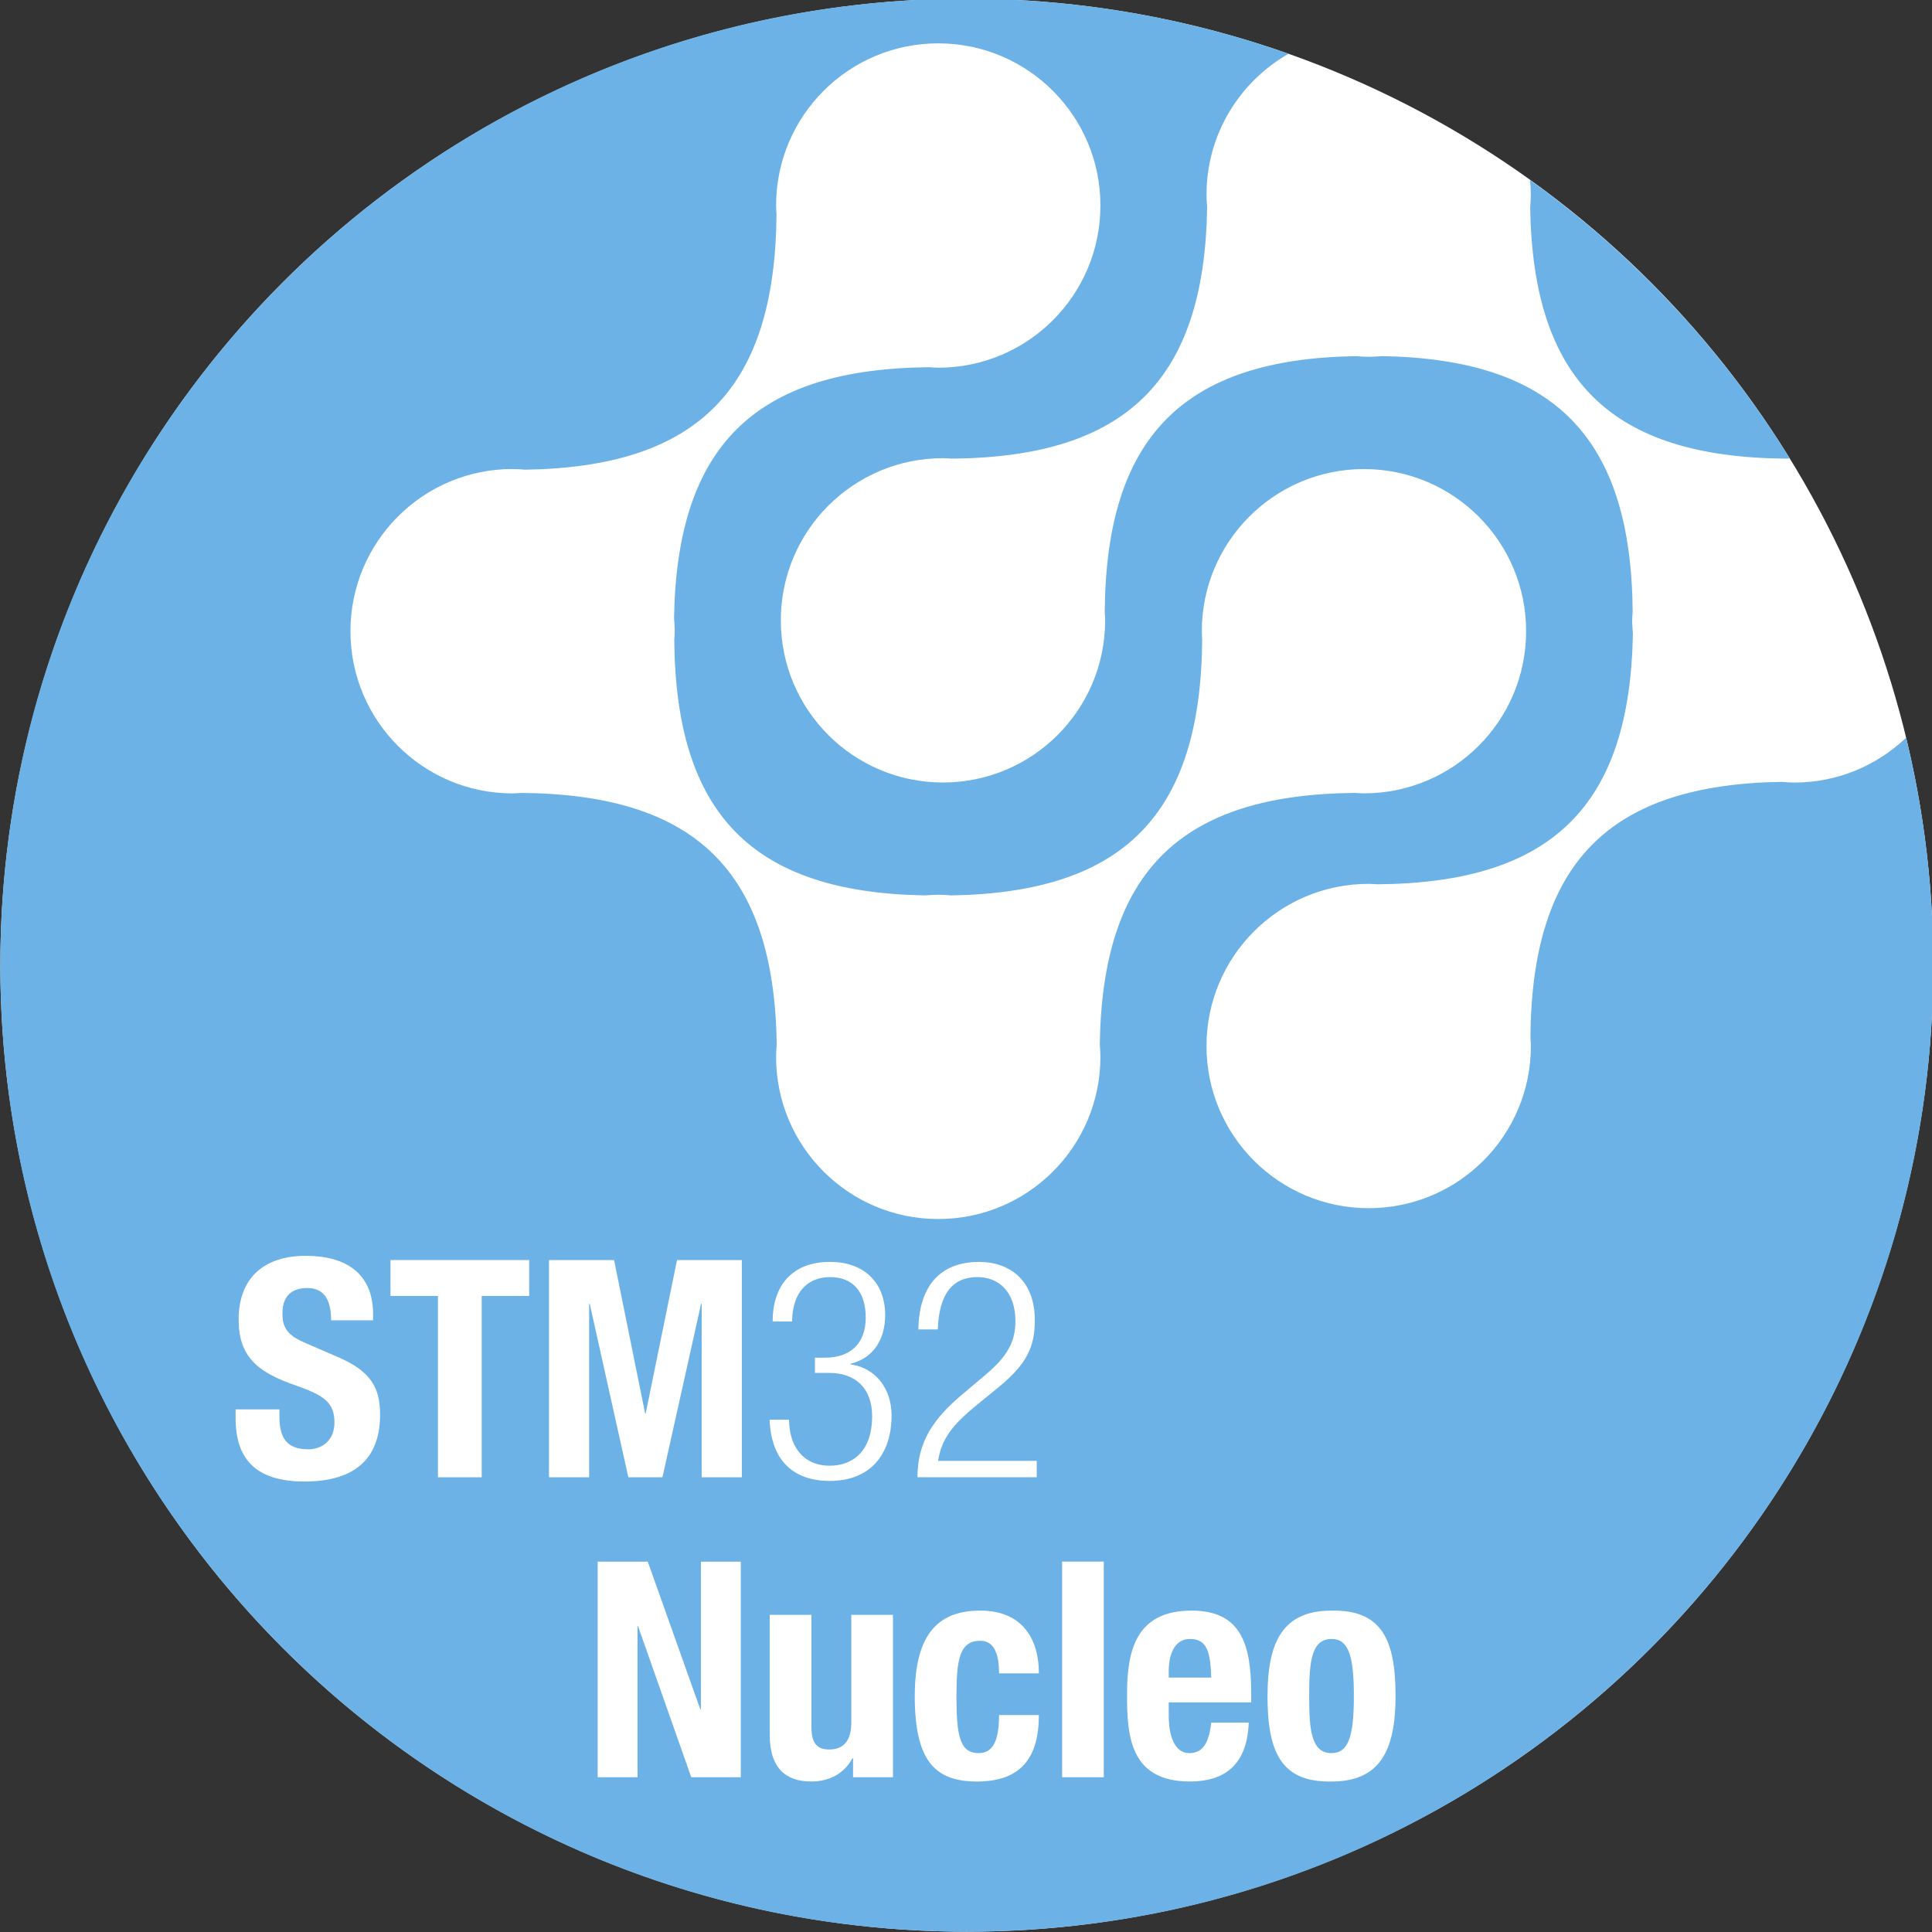 <?xml version="1.0" encoding="UTF-8" standalone="no"?>
<!--
  ~ Copyright (c) 2017  STMicroelectronics – All rights reserved
  ~ The STMicroelectronics corporate logo is a trademark of STMicroelectronics
  ~
  ~ Redistribution and use in source and binary forms, with or without modification,
  ~ are permitted provided that the following conditions are met:
  ~
  ~ - Redistributions of source code must retain the above copyright notice, this list of conditions
  ~   and the following disclaimer.
  ~
  ~ - Redistributions in binary form must reproduce the above copyright notice, this list of
  ~   conditions and the following disclaimer in the documentation and/or other materials provided
  ~   with the distribution.
  ~
  ~ - Neither the name nor trademarks of STMicroelectronics International N.V. nor any other
  ~   STMicroelectronics company nor the names of its contributors may be used to endorse or
  ~   promote products derived from this software without specific prior written permission.
  ~
  ~ - All of the icons, pictures, logos and other images that are provided with the source code
  ~   in a directory whose title begins with st_images may only be used for internal purposes and
  ~   shall not be redistributed to any third party or modified in any way.
  ~
  ~ - Any redistributions in binary form shall not include the capability to display any of the
  ~   icons, pictures, logos and other images that are provided with the source code in a directory
  ~   whose title begins with st_images.
  ~
  ~ THIS SOFTWARE IS PROVIDED BY THE COPYRIGHT HOLDERS AND CONTRIBUTORS "AS IS" AND ANY EXPRESS OR
  ~ IMPLIED WARRANTIES, INCLUDING, BUT NOT LIMITED TO, THE IMPLIED WARRANTIES OF MERCHANTABILITY
  ~ AND FITNESS FOR A PARTICULAR PURPOSE ARE DISCLAIMED. IN NO EVENT SHALL THE COPYRIGHT HOLDER
  ~ OR CONTRIBUTORS BE LIABLE FOR ANY DIRECT, INDIRECT, INCIDENTAL, SPECIAL, EXEMPLARY, OR
  ~ CONSEQUENTIAL DAMAGES (INCLUDING, BUT NOT LIMITED TO, PROCUREMENT OF SUBSTITUTE GOODS OR
  ~ SERVICES; LOSS OF USE, DATA, OR PROFITS; OR BUSINESS INTERRUPTION) HOWEVER CAUSED AND ON ANY
  ~ THEORY OF LIABILITY, WHETHER IN CONTRACT, STRICT LIABILITY, OR TORT (INCLUDING NEGLIGENCE OR
  ~ OTHERWISE) ARISING IN ANY WAY OUT OF THE USE OF THIS SOFTWARE, EVEN IF ADVISED OF THE POSSIBILITY
  ~ OF SUCH DAMAGE.
  -->

<!-- Created with Inkscape (http://www.inkscape.org/) -->

<svg xmlns:dc="http://purl.org/dc/elements/1.1/" xmlns:cc="http://creativecommons.org/ns#" xmlns:rdf="http://www.w3.org/1999/02/22-rdf-syntax-ns#"
    xmlns="http://www.w3.org/2000/svg" xmlns:sodipodi="http://sodipodi.sourceforge.net/DTD/sodipodi-0.dtd"
    xmlns:inkscape="http://www.inkscape.org/namespaces/inkscape" width="13.547mm" height="13.547mm"
    viewBox="0 0 48 48" id="svg2" version="1.1" inkscape:version="0.91 r13725"
    sodipodi:docname="board_nucleo.svg">
  <rect x="0" y="0" width="48" height="48" fill="#333333" stroke="none"/>
  <defs
     id="defs4">
    <clipPath
       id="clipPath4150"
       clipPathUnits="userSpaceOnUse">
      <path
         inkscape:connector-curvature="0"
         id="path4152"
         d="m 0,113.385 113.386,0 L 113.386,0 0,0 0,113.385 Z" />
    </clipPath>
  </defs>
  <sodipodi:namedview
     id="base"
     pagecolor="#ffffff"
     bordercolor="#666666"
     borderopacity="1.0"
     inkscape:pageopacity="0.0"
     inkscape:pageshadow="2"
     inkscape:zoom="16.249999"
     inkscape:cx="24.000001"
     inkscape:cy="24.000001"
     inkscape:document-units="px"
     inkscape:current-layer="g4148"
     showgrid="false"
     fit-margin-top="0"
     fit-margin-left="0"
     fit-margin-right="0"
     fit-margin-bottom="0"
     inkscape:window-width="1280"
     inkscape:window-height="962"
     inkscape:window-x="-8"
     inkscape:window-y="-8"
     inkscape:window-maximized="1" />
  <g
     inkscape:label="Layer 1"
     inkscape:groupmode="layer"
     id="layer1"
     transform="translate(-593.706,-673.514)">
    <g
       transform="matrix(0.691,0,0,-0.691,578.71,737.403)"
       inkscape:label="RS2843_module_STM32_NUCLEO"
       id="g4144">
      <ellipse
         style="opacity:1;fill:#ffffff;fill-opacity:1;stroke:none;stroke-width:0.1;stroke-linecap:round;stroke-linejoin:round;stroke-miterlimit:4;stroke-dasharray:none;stroke-opacity:1"
         id="path4234"
         cx="56.463"
         cy="-57.756"
         transform="scale(1,-1)"
         rx="34.749"
         ry="34.75" />
      <g
         id="g4146">
        <g
           clip-path="url(#clipPath4150)"
           id="g4148">
          <g
             transform="translate(76.719,84.993)"
             id="g4154">
            <path
               inkscape:connector-curvature="0"
               id="path4156"
               style="fill:#6cb2e6;fill-opacity:1;fill-rule:nonzero;stroke:none"
               d="m 0,0 c 0.1,-6.211 2.917,-8.975 9.189,-9.024 0.048,0.003 0.096,0.005 0.145,0.007 C 6.911,-5.093 3.731,-1.691 -0.004,0.992 0.012,0.819 0.023,0.644 0.023,0.467 0.023,0.311 0.013,0.154 0,0" />
          </g>
          <g
             transform="translate(61.267,54.458)"
             id="g4158">
            <path
               inkscape:connector-curvature="0"
               id="path4160"
               style="fill:#6cb2e6;fill-opacity:1;fill-rule:nonzero;stroke:none"
               d="m 0,0 c 0,-3.219 -2.609,-5.83 -5.831,-5.829 -3.219,-0.001 -5.83,2.609 -5.83,5.828 0,0.158 0.01,0.314 0.023,0.468 -0.098,6.212 -2.918,8.975 -9.189,9.024 -0.102,-0.007 -0.204,-0.015 -0.308,-0.017 -3.22,0 -5.83,2.612 -5.83,5.832 0,3.22 2.609,5.832 5.83,5.832 0.154,0 0.308,-0.012 0.458,-0.024 6.214,0.095 8.98,2.91 9.031,9.182 -0.005,0.106 -0.015,0.208 -0.015,0.317 0,3.219 2.611,5.829 5.829,5.829 3.223,0 5.832,-2.61 5.832,-5.831 0,-3.219 -2.609,-5.831 -5.831,-5.831 -0.109,0 -0.216,0.012 -0.322,0.017 -6.265,-0.054 -9.075,-2.818 -9.177,-9.024 0.012,-0.155 0.025,-0.31 0.025,-0.467 0,-0.103 -0.009,-0.206 -0.017,-0.308 0.051,-6.273 2.815,-9.091 9.025,-9.191 0.153,0.012 0.309,0.024 0.466,0.024 0.156,0 0.31,-0.012 0.462,-0.024 6.209,0.098 8.976,2.913 9.028,9.185 -0.005,0.103 -0.014,0.208 -0.013,0.313 0,3.22 2.61,5.831 5.829,5.831 3.222,0 5.832,-2.61 5.831,-5.83 0.001,-3.22 -2.611,-5.83 -5.832,-5.83 -0.105,0 -0.209,0.008 -0.316,0.016 C 2.888,9.438 0.075,6.673 -0.023,0.461 -0.012,0.31 0,0.156 0,0 M 28.969,11.477 C 27.922,10.48 26.51,9.864 24.949,9.864 c -0.153,0 -0.307,0.013 -0.457,0.025 -6.214,-0.097 -8.983,-2.912 -9.031,-9.182 0.004,-0.105 0.015,-0.208 0.016,-0.318 0,-3.219 -2.61,-5.828 -5.832,-5.828 -3.22,0 -5.831,2.609 -5.831,5.83 10e-4,3.22 2.611,5.831 5.831,5.831 0.109,0 0.215,-0.011 0.323,-0.016 6.265,0.053 9.076,2.816 9.177,9.023 -0.012,0.154 -0.026,0.311 -0.026,0.468 0,0.103 0.01,0.205 0.018,0.308 -0.05,6.271 -2.816,9.09 -9.026,9.191 -0.152,-0.013 -0.309,-0.024 -0.467,-0.024 -0.153,0 -0.308,0.011 -0.459,0.023 -6.21,-0.097 -8.98,-2.913 -9.029,-9.183 0.005,-0.105 0.014,-0.209 0.014,-0.315 0,-3.22 -2.61,-5.831 -5.831,-5.831 -3.221,0 -5.83,2.611 -5.83,5.831 0,3.22 2.611,5.83 5.832,5.83 0.106,0 0.21,-0.009 0.315,-0.016 6.271,0.052 9.084,2.82 9.181,9.031 -0.011,0.151 -0.022,0.305 -0.022,0.459 0,2.173 1.192,4.063 2.952,5.067 -3.621,1.277 -7.513,1.98 -11.571,1.98 -19.192,0 -34.75,-15.558 -34.75,-34.75 0,-19.193 15.558,-34.75 34.75,-34.75 19.193,0 34.749,15.557 34.749,34.75 0,2.819 -0.343,5.556 -0.976,8.179" />
          </g>
          <g
             transform="translate(46.903,31.001)"
             id="g4162">
            <path
               inkscape:connector-curvature="0"
               id="path4164"
               style="fill:#ffffff;fill-opacity:1;fill-rule:nonzero;stroke:none"
               d="m 0,0 -0.022,0 -1.889,5.309 -1.801,0 0,-7.752 1.432,0 0,5.428 0.021,0 1.912,-5.428 1.781,0 0,7.752 L 0,5.309 0,0 Z" />
          </g>
          <g
             transform="translate(52.31,30.523)"
             id="g4166">
            <path
               inkscape:connector-curvature="0"
               id="path4168"
               style="fill:#ffffff;fill-opacity:1;fill-rule:nonzero;stroke:none"
               d="m 0,0 c 0,-0.652 -0.282,-0.967 -0.792,-0.967 -0.446,0 -0.642,0.229 -0.642,0.815 l 0,4.027 -1.498,0 0,-4.332 c 0,-1.149 0.554,-1.66 1.487,-1.66 0.632,0 1.174,0.261 1.488,0.836 l 0.021,0 0,-0.684 1.435,0 0,5.84 L 0,3.875 0,0 Z" />
          </g>
          <g
             transform="translate(56.948,33.465)"
             id="g4170">
            <path
               inkscape:connector-curvature="0"
               id="path4172"
               style="fill:#ffffff;fill-opacity:1;fill-rule:nonzero;stroke:none"
               d="m 0,0 c 0.564,0 0.674,-0.608 0.674,-1.172 l 1.432,0 c 0,1.378 -0.716,2.257 -2.096,2.257 -1.378,0 -2.366,-0.672 -2.366,-3.072 0,-2.345 0.737,-3.073 2.237,-3.073 1.584,0 2.225,0.859 2.225,2.389 l -1.432,0 c 0,-0.945 -0.23,-1.368 -0.73,-1.368 -0.672,0 -0.801,0.598 -0.801,2.041 C -0.857,-0.652 -0.739,0 0,0" />
          </g>
          <path
             inkscape:connector-curvature="0"
             id="path4174"
             style="fill:#ffffff;fill-opacity:1;fill-rule:nonzero;stroke:none"
             d="m 59.89,28.558 1.498,0 0,7.754 -1.498,0 0,-7.754 z" />
          <g
             transform="translate(63.723,32.141)"
             id="g4176">
            <path
               inkscape:connector-curvature="0"
               id="path4178"
               style="fill:#ffffff;fill-opacity:1;fill-rule:nonzero;stroke:none"
               d="M 0,0 0,0.228 C 0,0.771 0.174,1.39 0.771,1.39 1.39,1.39 1.499,0.889 1.529,0 L 0,0 Z m 0.824,2.409 c -2.017,0 -2.323,-1.454 -2.323,-3.017 0,-1.455 0.088,-3.127 2.26,-3.127 1.411,0 2.063,0.759 2.117,2.117 l -1.349,0 C 1.445,-2.335 1.237,-2.715 0.739,-2.715 0.185,-2.715 0,-2.042 0,-1.356 l 0,0.465 2.965,0 0,0.336 c 0,1.791 -0.392,2.964 -2.141,2.964" />
          </g>
          <g
             transform="translate(69.576,29.426)"
             id="g4180">
            <path
               inkscape:connector-curvature="0"
               id="path4182"
               style="fill:#ffffff;fill-opacity:1;fill-rule:nonzero;stroke:none"
               d="m 0,0 c -0.737,0 -0.803,0.857 -0.803,2.052 0,1.194 0.066,2.052 0.803,2.052 0.608,0 0.804,-0.597 0.804,-2.052 C 0.804,0.598 0.608,0 0,0 m 0,5.124 c -1.715,0 -2.301,-1.074 -2.301,-3.072 0,-2.031 0.499,-3.106 2.301,-3.073 1.716,0 2.303,1.076 2.303,3.073 0,2.03 -0.499,3.105 -2.303,3.072" />
          </g>
          <g
             transform="translate(31.748,41.784)"
             id="g4184">
            <path
               inkscape:connector-curvature="0"
               id="path4186"
               style="fill:#ffffff;fill-opacity:1;fill-rule:nonzero;stroke:none"
               d="m 0,0 0,-0.23 c 0,-0.733 0.208,-1.204 1.039,-1.204 0.481,0 0.94,0.307 0.94,0.963 0,0.711 -0.361,0.973 -1.399,1.335 -1.4,0.481 -2.046,1.061 -2.046,2.363 0,1.52 0.93,2.295 2.417,2.295 1.4,0 2.417,-0.601 2.417,-2.099 l 0,-0.219 -1.509,0 c 0,0.734 -0.252,1.16 -0.853,1.16 -0.711,0 -0.897,-0.449 -0.897,-0.908 0,-0.482 0.142,-0.776 0.809,-1.061 L 2.132,1.87 C 3.313,1.356 3.62,0.755 3.62,-0.197 c 0,-1.652 -1.006,-2.396 -2.712,-2.396 -1.783,0 -2.483,0.831 -2.483,2.276 L -1.575,0 0,0 Z" />
          </g>
          <g
             transform="translate(40.729,47.154)"
             id="g4188">
            <path
               inkscape:connector-curvature="0"
               id="path4190"
               style="fill:#ffffff;fill-opacity:1;fill-rule:nonzero;stroke:none"
               d="m 0,0 0,-1.291 -1.707,0 0,-6.519 -1.574,0 0,6.519 -1.707,0 0,1.291 L 0,0 Z" />
          </g>
          <g
             transform="translate(41.44,47.154)"
             id="g4192">
            <path
               inkscape:connector-curvature="0"
               id="path4194"
               style="fill:#ffffff;fill-opacity:1;fill-rule:nonzero;stroke:none"
               d="m 0,0 2.341,0 1.116,-5.513 0.021,0 1.126,5.513 2.331,0 0,-7.81 -1.444,0 0,6.235 -0.022,0 -1.389,-6.235 -1.226,0 -1.388,6.235 -0.022,0 0,-6.235 L 0,-7.81 0,0 Z" />
          </g>
          <g
             transform="translate(51.002,43.643)"
             id="g4196">
            <path
               inkscape:connector-curvature="0"
               id="path4198"
               style="fill:#ffffff;fill-opacity:1;fill-rule:nonzero;stroke:none"
               d="m 0,0 0.361,0 c 0.93,0 1.466,0.525 1.466,1.444 0,0.898 -0.438,1.454 -1.28,1.454 -0.776,0 -1.356,-0.502 -1.367,-1.596 l -0.7,0 c 0,1.291 0.7,2.143 2.067,2.143 1.192,0 1.979,-0.72 1.979,-1.913 0,-0.853 -0.404,-1.543 -1.246,-1.751 l 0,-0.02 c 0.918,-0.132 1.476,-0.887 1.476,-1.838 0,-1.401 -0.765,-2.353 -2.22,-2.353 -1.334,0 -2.111,0.755 -2.165,2.2 l 0.7,0 c 0,-0.909 0.47,-1.653 1.465,-1.653 0.788,0 1.521,0.482 1.521,1.783 0,1.006 -0.602,1.553 -1.543,1.553 L 0,-0.547 0,0 Z" />
          </g>
          <g
             transform="translate(54.722,44.66)"
             id="g4200">
            <path
               inkscape:connector-curvature="0"
               id="path4202"
               style="fill:#ffffff;fill-opacity:1;fill-rule:nonzero;stroke:none"
               d="m 0,0 c 0.021,1.498 0.732,2.428 2.188,2.428 1.049,0 1.999,-0.623 1.999,-2.1 0,-0.94 -0.283,-1.564 -1.278,-2.385 L 2.066,-2.745 C 1.257,-3.412 0.831,-3.915 0.71,-4.725 l 3.545,0 0,-0.59 -4.288,0 c 0,1.279 0.58,2.111 1.619,2.986 l 0.831,0.7 c 0.776,0.655 1.072,1.181 1.072,1.925 0,1.028 -0.569,1.585 -1.368,1.585 C 1.236,1.881 0.744,1.29 0.699,0 L 0,0 Z" />
          </g>
        </g>
      </g>
    </g>
  </g>
</svg>
